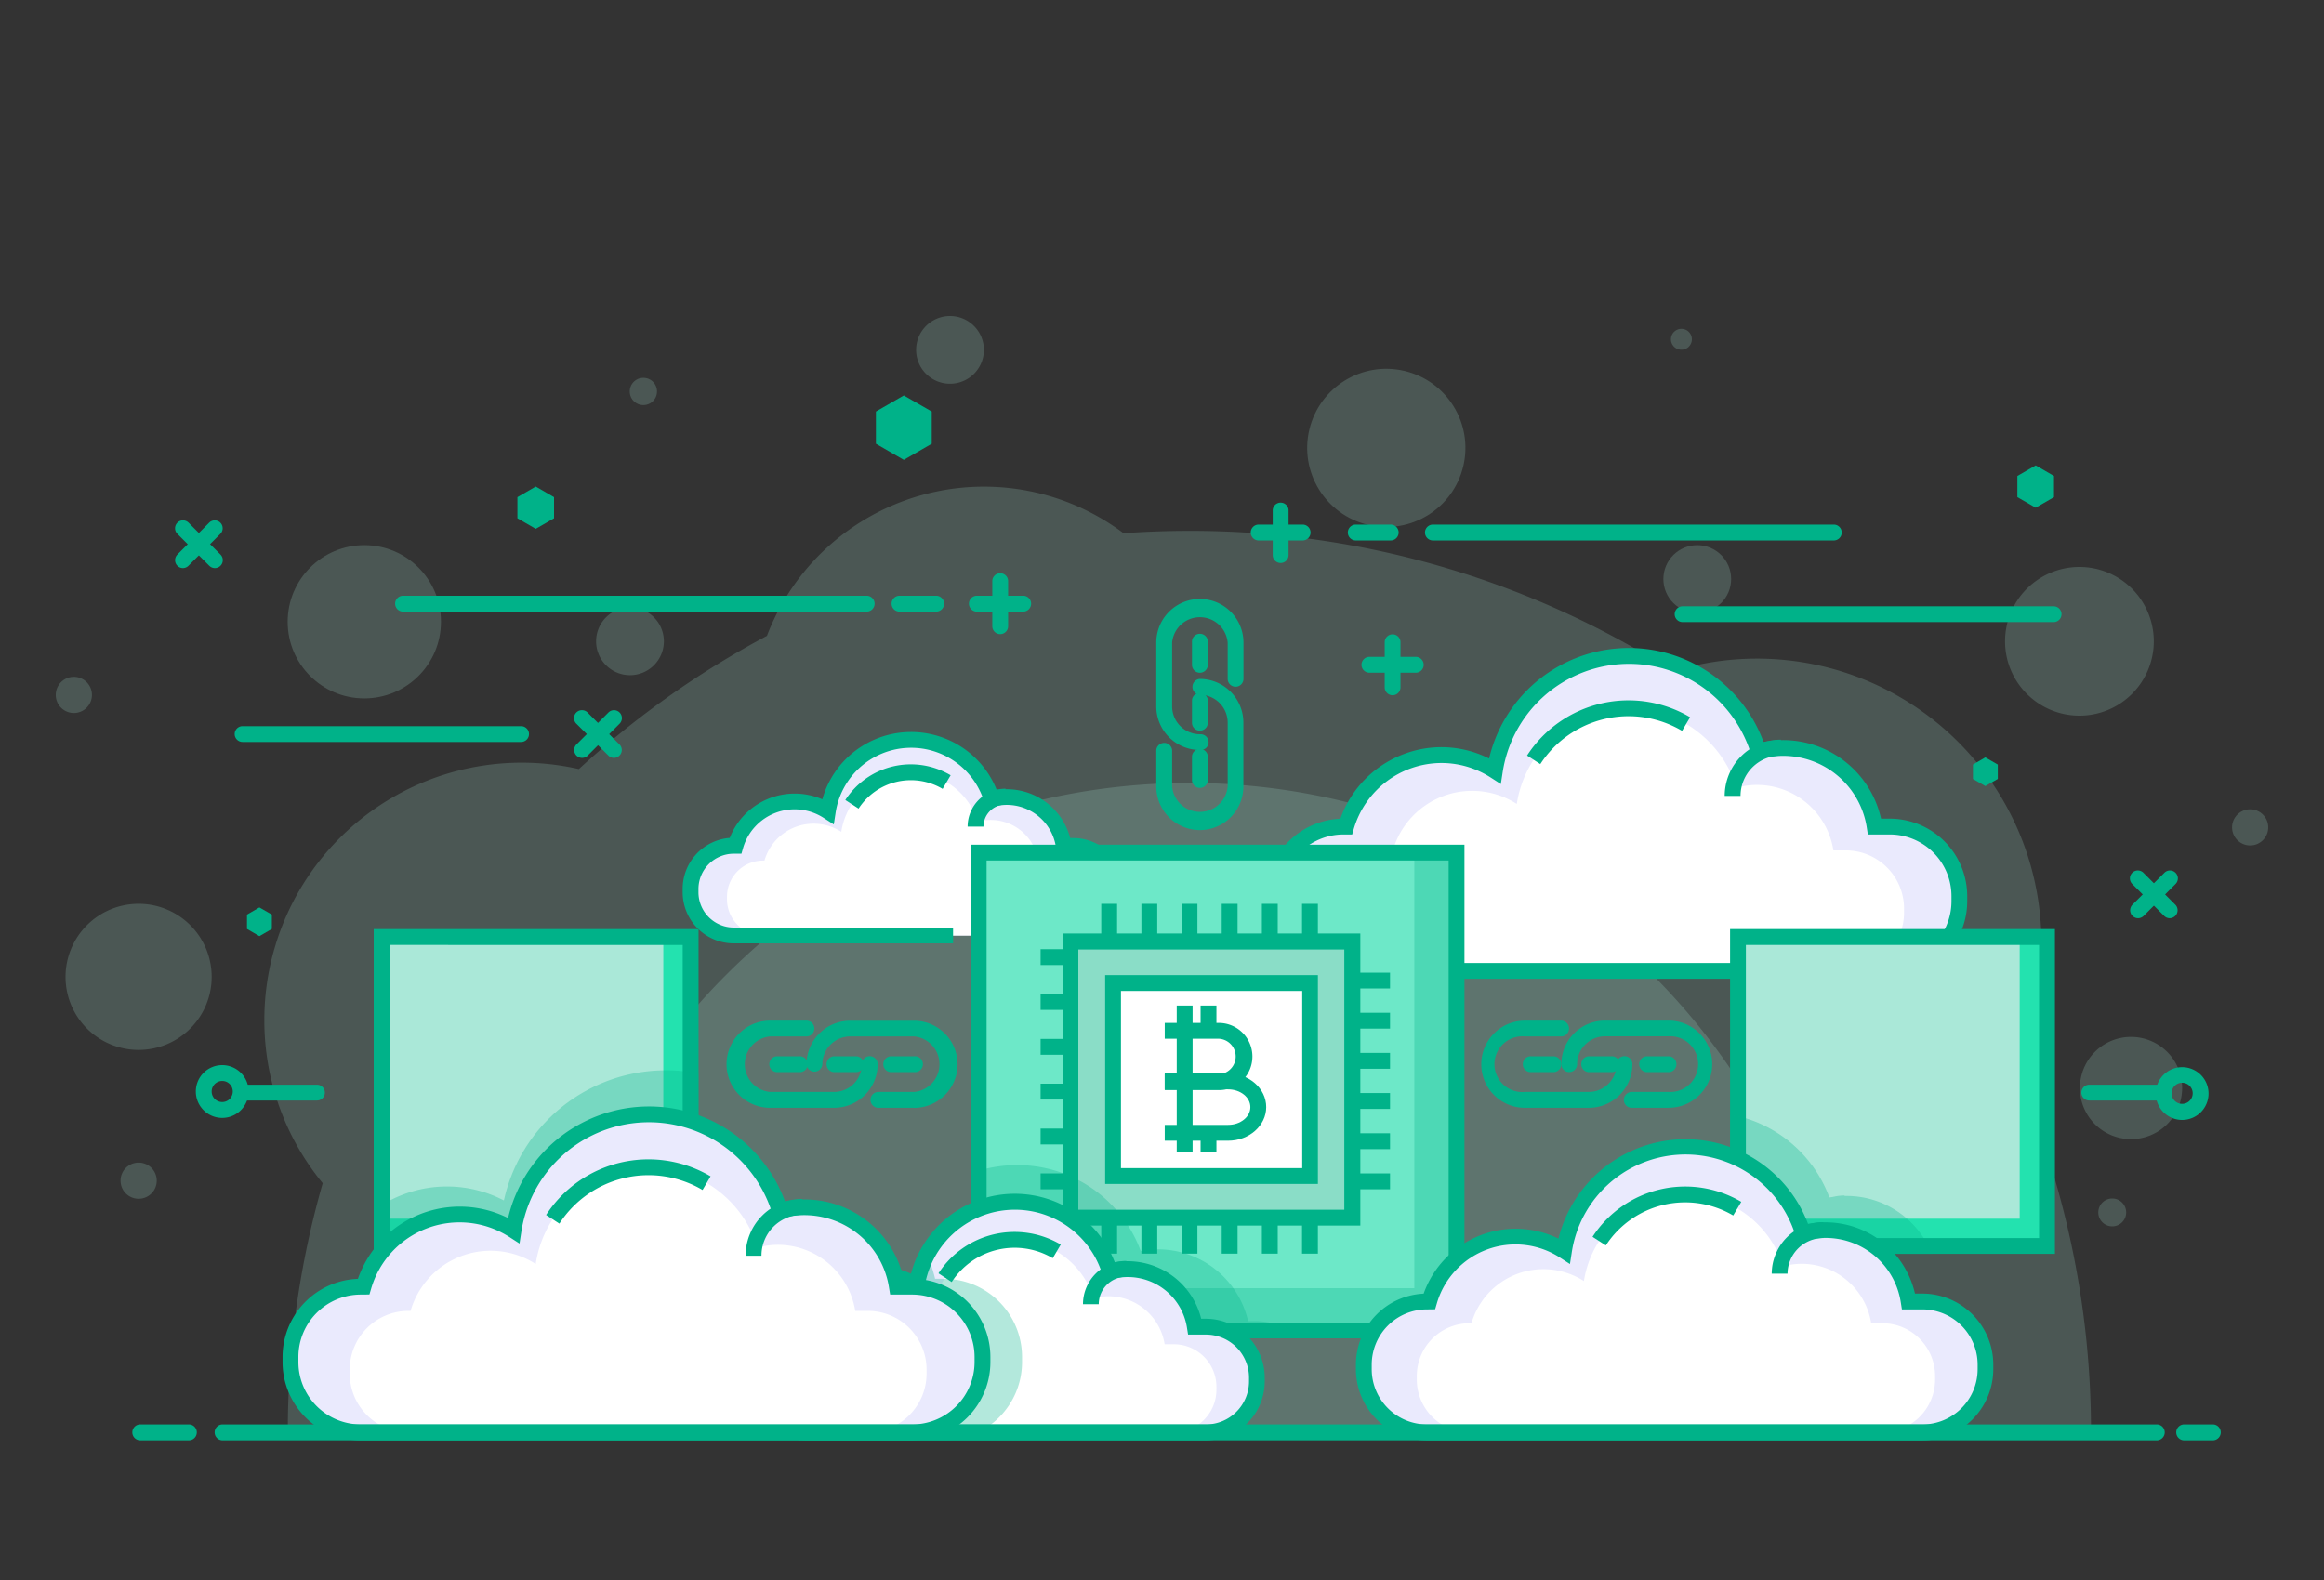 <svg id="Layer_1" data-name="Layer 1" xmlns="http://www.w3.org/2000/svg" viewBox="0 0 500 340"><rect x="0" y="0" width="500" height="340" fill="#333333" stroke="none"/><defs><style>.cls-1{opacity:.2}.cls-2{fill:#aae8d8}.cls-3{fill:#eaeafd}.cls-4{fill:#fff}.cls-5{fill:#00b289}.cls-6{fill:#23e2af}.cls-8{opacity:.3}</style></defs><g class="cls-1"><path class="cls-2" d="M449.87 308.22a193.23 193.23 0 0 0-16.7-78.82 61.18 61.18 0 0 0-73.26-84.93 193 193 0 0 0-104-30.23q-7.15 0-14.18.51A50 50 0 0 0 165 136.83a195 195 0 0 0-40.46 28.67 55.38 55.38 0 0 0-67.67 54 55.12 55.12 0 0 0 12.56 35.11 194 194 0 0 0-7.51 53.61Z"/></g><g class="cls-1"><path class="cls-2" d="M396.8 308.22a140.92 140.92 0 0 0-281.83 0Z"/></g><g class="cls-1"><path class="cls-2" d="M469.48 234.18a11 11 0 1 1-11-11.05 11 11 0 0 1 11 11.05Z"/></g><g class="cls-1"><circle class="cls-2" cx="298.25" cy="96.37" r="17.02" transform="rotate(-76.67 298.263 96.372)"/></g><g class="cls-1"><path class="cls-2" d="M142.83 138a7.29 7.29 0 1 1-7.29-7.29 7.29 7.29 0 0 1 7.29 7.29Z"/></g><g class="cls-1"><circle class="cls-2" cx="365.16" cy="124.6" r="7.29"/></g><g class="cls-1"><path class="cls-2" d="M211.68 75.29a7.29 7.29 0 1 1-7.29-7.29 7.29 7.29 0 0 1 7.29 7.29Z"/></g><g class="cls-1"><path class="cls-2" d="M457.44 260.9a3 3 0 1 1-3-3 3 3 0 0 1 3 3Z"/></g><g class="cls-1"><path class="cls-2" d="M364 73a2.25 2.25 0 1 1-2.24-2.24A2.24 2.24 0 0 1 364 73Z"/></g><g class="cls-1"><path class="cls-2" d="M141.35 84.24a2.93 2.93 0 1 1-2.92-2.93 2.92 2.92 0 0 1 2.92 2.93Z"/></g><g class="cls-1"><path class="cls-2" d="M19.78 149.54a3.89 3.89 0 1 1-3.89-3.89 3.89 3.89 0 0 1 3.89 3.89Z"/></g><g class="cls-1"><circle class="cls-2" cx="484.11" cy="178.04" r="3.89"/></g><g class="cls-1"><circle class="cls-2" cx="78.38" cy="133.8" r="16.49"/></g><g class="cls-1"><path class="cls-2" d="M33.72 254.06a3.89 3.89 0 1 1-3.89-3.88 3.89 3.89 0 0 1 3.89 3.88Z"/></g><g class="cls-1"><path class="cls-2" d="M463.38 138a16 16 0 1 1-16-16 16 16 0 0 1 16 16Z"/></g><g class="cls-1"><path class="cls-2" d="M45.54 210.2a15.72 15.72 0 1 1-15.71-15.71 15.71 15.71 0 0 1 15.71 15.71Z"/></g><path class="cls-3" d="M289.05 177.87h.58a21.29 21.29 0 0 1 32-12 29.18 29.18 0 0 1 56.71-4.2 20 20 0 0 1 25 16.2h3.26a15 15 0 0 1 15 15v1.1a15 15 0 0 1-15 15H289.05a15 15 0 0 1-15-15v-1.1a15 15 0 0 1 15-15Z"/><path class="cls-4" d="M299.18 183h.49a17.76 17.76 0 0 1 26.66-10 24.33 24.33 0 0 1 47.28-3.5 16.64 16.64 0 0 1 20.84 13.5h2.72a12.52 12.52 0 0 1 12.48 12.48v.92a12.52 12.52 0 0 1-12.48 12.49h-98a12.52 12.52 0 0 1-12.48-12.49v-.92A12.52 12.52 0 0 1 299.18 183Z"/><path class="cls-5" d="m331.39 164.43-2.85-1.85a26 26 0 0 1 35.08-8.24l-1.73 2.93a22.63 22.63 0 0 0-30.5 7.16Z"/><path class="cls-5" d="M406.58 210.62H289.05a16.7 16.7 0 0 1-16.68-16.68v-1.1a16.69 16.69 0 0 1 16-16.66 23.15 23.15 0 0 1 21.72-15.4 22.9 22.9 0 0 1 10.28 2.44 30.89 30.89 0 0 1 59.05-3.56 21.3 21.3 0 0 1 4.09-.4 21.61 21.61 0 0 1 21.19 16.9h1.86a16.7 16.7 0 0 1 16.68 16.68v1.1a16.7 16.7 0 0 1-16.66 16.68Zm-117.53-31.05a13.28 13.28 0 0 0-13.27 13.27v1.1a13.29 13.29 0 0 0 13.27 13.28h117.53a13.29 13.29 0 0 0 13.27-13.28v-1.1a13.28 13.28 0 0 0-13.27-13.27h-4.72l-.22-1.44a18.2 18.2 0 0 0-22.88-14.81l-1.58.42-.48-1.56a27.48 27.48 0 0 0-53.4 3.95l-.4 2.59-2.21-1.42a19.51 19.51 0 0 0-10.58-3.11 19.71 19.71 0 0 0-18.84 14.15l-.36 1.23Z"/><path class="cls-5" d="M374.47 171.27h-3.41a12.12 12.12 0 0 1 12.1-12.1v3.41a8.7 8.7 0 0 0-8.69 8.69Z"/><path class="cls-3" d="M157.87 182h.37a13.22 13.22 0 0 1 19.87-7.45 18.13 18.13 0 0 1 35.23-2.61 12.28 12.28 0 0 1 3.23-.44 12.46 12.46 0 0 1 12.3 10.5h2a9.33 9.33 0 0 1 9.3 9.3v.7a9.33 9.33 0 0 1-9.3 9.3h-73a9.33 9.33 0 0 1-9.3-9.3v-.69a9.33 9.33 0 0 1 9.3-9.31Z"/><path class="cls-4" d="M164.17 185.19h.3A11 11 0 0 1 181 179a15.11 15.11 0 0 1 29.37-2.17 10.33 10.33 0 0 1 13 8.39h1.69a7.78 7.78 0 0 1 7.75 7.75v.57a7.78 7.78 0 0 1-7.75 7.76h-60.89a7.78 7.78 0 0 1-7.76-7.76v-.57a7.78 7.78 0 0 1 7.76-7.78Z"/><path class="cls-5" d="m184.72 174-2.85-1.85a16.79 16.79 0 0 1 22.66-5.32l-1.73 2.93a13.41 13.41 0 0 0-18.08 4.24Z"/><path class="cls-5" d="M230.9 203h-12.14v-3.4h12.14a7.6 7.6 0 0 0 7.59-7.6v-.69a7.6 7.6 0 0 0-7.59-7.6h-3.49l-.23-1.43a10.68 10.68 0 0 0-13.4-8.69l-1.58.43-.49-1.57a16.43 16.43 0 0 0-31.92 2.37l-.4 2.59-2.2-1.42a11.54 11.54 0 0 0-17.32 6.49l-.35 1.23h-1.65a7.61 7.61 0 0 0-7.6 7.6v.69a7.61 7.61 0 0 0 7.6 7.6h47.18v3.4h-47.18a11 11 0 0 1-11-11v-.69a11 11 0 0 1 10.13-11 15 15 0 0 1 19.92-8.31 19.84 19.84 0 0 1 37.53-2 14.1 14.1 0 0 1 15.8 10.34h.65a11 11 0 0 1 11 11v.66a11 11 0 0 1-11 11Z"/><path class="cls-5" d="M211.59 177.88h-3.41a8.17 8.17 0 0 1 8.16-8.16v3.41a4.75 4.75 0 0 0-4.75 4.75Zm183.07-61.58h-86.5a1.71 1.71 0 0 1 0-3.41h86.5a1.71 1.71 0 0 1 0 3.41Zm-282.55 43.36H52.19a1.7 1.7 0 0 1 0-3.4h59.92a1.7 1.7 0 1 1 0 3.4Zm74.48-28.05h-100a1.71 1.71 0 0 1 0-3.41h100a1.71 1.71 0 0 1 0 3.41Zm14.95 0h-8.14a1.71 1.71 0 0 1 0-3.41h8.14a1.71 1.71 0 0 1 0 3.41Zm97.53-15.31h-7.51a1.71 1.71 0 0 1 0-3.41h7.51a1.71 1.71 0 1 1 0 3.41Zm-18.69 0h-9.71a1.71 1.71 0 0 1 0-3.41h9.71a1.71 1.71 0 0 1 0 3.41Z"/><path class="cls-5" d="M275.52 121.15a1.7 1.7 0 0 1-1.7-1.7v-9.71a1.71 1.71 0 0 1 3.41 0v9.71a1.71 1.71 0 0 1-1.71 1.7ZM220 131.61h-9.7a1.71 1.71 0 1 1 0-3.41h9.7a1.71 1.71 0 1 1 0 3.41Z"/><path class="cls-5" d="M215.19 136.46a1.7 1.7 0 0 1-1.7-1.7v-9.71a1.7 1.7 0 1 1 3.4 0v9.71a1.7 1.7 0 0 1-1.7 1.7Zm89.27 8.3h-9.7a1.71 1.71 0 1 1 0-3.41h9.7a1.71 1.71 0 1 1 0 3.41Z"/><path class="cls-5" d="M299.61 149.61a1.7 1.7 0 0 1-1.7-1.7v-9.71a1.7 1.7 0 0 1 3.4 0v9.71a1.7 1.7 0 0 1-1.7 1.7ZM460 197.59a1.71 1.71 0 0 1-1.21-2.91l6.87-6.87a1.7 1.7 0 1 1 2.4 2.41l-6.86 6.87a1.71 1.71 0 0 1-1.2.5Z"/><path class="cls-5" d="M466.81 197.59a1.69 1.69 0 0 1-1.2-.5l-6.87-6.87a1.7 1.7 0 1 1 2.41-2.41l6.86 6.87a1.71 1.71 0 0 1-1.2 2.91ZM39.37 122.25a1.71 1.71 0 0 1-1.21-2.91l6.84-6.86a1.7 1.7 0 0 1 2.41 2.4l-6.87 6.87a1.71 1.71 0 0 1-1.17.5Z"/><path class="cls-5" d="M46.23 122.25a1.71 1.71 0 0 1-1.2-.5l-6.87-6.87a1.7 1.7 0 0 1 2.41-2.4l6.87 6.86a1.71 1.71 0 0 1-1.21 2.91Zm79.01 40.84a1.7 1.7 0 0 1-1.21-2.9l6.87-6.87a1.7 1.7 0 1 1 2.4 2.41l-6.86 6.86a1.66 1.66 0 0 1-1.2.5Z"/><path class="cls-5" d="M132.1 163.09a1.65 1.65 0 0 1-1.2-.5l-6.9-6.86a1.7 1.7 0 1 1 2.41-2.41l6.86 6.87a1.68 1.68 0 0 1 0 2.4 1.65 1.65 0 0 1-1.17.5ZM58.49 199.9l-2.68 1.55-2.67-1.55v-3.09l2.67-1.54 2.68 1.54v3.09zm371.33-32.28-2.68 1.54-2.67-1.54v-3.09l2.67-1.55 2.68 1.55v3.09zM200.46 95.49l-6.01 3.47-6-3.47v-6.93l6-3.46 6.01 3.46v6.93zm-81.26 16.04-3.94 2.27-3.94-2.27v-4.55l3.94-2.28 3.94 2.28v4.55zm322.71-4.55-3.94 2.27-3.94-2.27v-4.55l3.94-2.28 3.94 2.28v4.55zm-.09 26.89H362a1.7 1.7 0 1 1 0-3.4h79.83a1.7 1.7 0 1 1 0 3.4ZM47.81 240.56a5.68 5.68 0 1 1 5.68-5.68 5.69 5.69 0 0 1-5.68 5.68Zm0-7.95a2.27 2.27 0 1 0 2.27 2.27 2.27 2.27 0 0 0-2.27-2.27ZM469.48 241a5.68 5.68 0 1 1 5.68-5.68 5.68 5.68 0 0 1-5.68 5.68Zm0-8a2.27 2.27 0 1 0 2.27 2.27 2.27 2.27 0 0 0-2.27-2.27Zm-127.68 5.39h-13.73a9.38 9.38 0 1 1 0-18.76h7.8a1.7 1.7 0 1 1 0 3.4h-7.8a6 6 0 1 0 0 11.95h13.73a6 6 0 0 0 6-6 1.7 1.7 0 1 1 3.4 0 9.39 9.39 0 0 1-9.4 9.41Z"/><path class="cls-5" d="M359 238.39h-7.8a1.71 1.71 0 1 1 0-3.41h7.8a6 6 0 1 0 0-11.98h-13.69a6 6 0 0 0-6 6 1.7 1.7 0 0 1-3.4 0 9.38 9.38 0 0 1 9.38-9.38H359a9.38 9.38 0 0 1 0 18.76Z"/><path class="cls-5" d="M334.32 230.71h-4.85a1.71 1.71 0 1 1 0-3.41h4.85a1.71 1.71 0 0 1 0 3.41Zm24.78 0h-4.85a1.71 1.71 0 0 1 0-3.41h4.85a1.71 1.71 0 0 1 0 3.41Zm-12.47 0h-4.85a1.71 1.71 0 0 1 0-3.41h4.85a1.71 1.71 0 1 1 0 3.41Zm-88.48-52.08a9.39 9.39 0 0 1-9.38-9.38v-7.81a1.71 1.71 0 0 1 3.41 0v7.81a6 6 0 0 0 11.95 0v-13.74a6 6 0 0 0-6-6 1.71 1.71 0 0 1 0-3.41 9.39 9.39 0 0 1 9.38 9.38v13.74a9.39 9.39 0 0 1-9.36 9.41Z"/><path class="cls-5" d="M258.15 161.39a9.39 9.39 0 0 1-9.38-9.38v-13.74a9.38 9.38 0 0 1 18.76 0v7.81a1.7 1.7 0 1 1-3.4 0v-7.81a6 6 0 0 0-11.95 0V152a6 6 0 0 0 6 6 1.71 1.71 0 1 1 0 3.41Z"/><path class="cls-5" d="M258.15 169.55a1.7 1.7 0 0 1-1.7-1.7V163a1.71 1.71 0 1 1 3.41 0v4.85a1.71 1.71 0 0 1-1.71 1.7Zm0-24.78a1.7 1.7 0 0 1-1.7-1.7v-4.85a1.71 1.71 0 1 1 3.41 0v4.85a1.71 1.71 0 0 1-1.71 1.7Zm0 12.46a1.7 1.7 0 0 1-1.7-1.7v-4.85a1.71 1.71 0 0 1 3.41 0v4.85a1.71 1.71 0 0 1-1.71 1.7Zm-78.72 81.16h-13.74a9.38 9.38 0 0 1 0-18.76h7.81a1.7 1.7 0 0 1 0 3.4h-7.81a6 6 0 0 0 0 11.95h13.74a6 6 0 0 0 6-6 1.7 1.7 0 1 1 3.4 0 9.39 9.39 0 0 1-9.4 9.41Z"/><path class="cls-5" d="M196.67 238.39h-7.81a1.71 1.71 0 0 1 0-3.41h7.81a6 6 0 0 0 0-11.95h-13.74a6 6 0 0 0-6 6 1.71 1.71 0 0 1-3.41 0 9.39 9.39 0 0 1 9.38-9.38h13.74a9.38 9.38 0 1 1 0 18.76Z"/><path class="cls-5" d="M171.94 230.71h-4.85a1.71 1.71 0 0 1 0-3.41h4.85a1.71 1.71 0 1 1 0 3.41Zm24.78 0h-4.84a1.71 1.71 0 1 1 0-3.41h4.84a1.71 1.71 0 1 1 0 3.41Zm-12.46 0h-4.85a1.71 1.71 0 0 1 0-3.41h4.85a1.71 1.71 0 0 1 0 3.41Z"/><path class="cls-2" d="M373.92 201.64h66.48v66.48h-66.48z"/><path class="cls-6" d="M434.53 201.64v60.61h-60.61v5.87h66.48v-66.48h-5.87z"/><path class="cls-5" d="M442.11 269.82h-69.89v-69.89h69.89Zm-66.49-3.4h63.08v-63.08h-63.08Z"/><path class="cls-2" d="M82.1 201.64h66.48v66.48H82.1z"/><path class="cls-6" d="M142.71 201.64v60.61H82.1v5.87h66.49v-66.48h-5.88z"/><path class="cls-5" d="M150.29 269.82H80.4v-69.89h69.89Zm-66.48-3.4h63.07v-63.08H83.81Z"/><path style="fill:#6de8c8" d="M210.55 183.47h102.82v102.82H210.55z"/><g class="cls-8"><path class="cls-5" d="M304.29 183.47v93.73h-93.74v9.09h102.82V183.47h-9.08z"/></g><path class="cls-5" d="M315.07 288H208.85V181.77h106.22Zm-102.81-3.4h99.41v-99.43h-99.41Z"/><g class="cls-8"><path class="cls-5" d="M150.29 231a36.31 36.31 0 0 0-6.88-.68 35.69 35.69 0 0 0-35 28 26.51 26.51 0 0 0-28 2.18v9.31h69.89Z"/></g><g class="cls-8"><path class="cls-5" d="M397.19 257.35h-.34v-.1a11.17 11.17 0 0 0-2.53.32l-.74.1a28 28 0 0 0-21.36-17.85v30h43.41a19.76 19.76 0 0 0-18.44-12.47Z"/></g><path class="cls-3" d="M307 280.06h.53a19.32 19.32 0 0 1 29-10.88 26.46 26.46 0 0 1 51.43-3.81 18.43 18.43 0 0 1 4.73-.64 18.17 18.17 0 0 1 17.94 15.33h3a13.62 13.62 0 0 1 13.58 13.58v1a13.62 13.62 0 0 1-13.58 13.58H307a13.62 13.62 0 0 1-13.58-13.58v-1A13.62 13.62 0 0 1 307 280.06Z"/><path class="cls-4" d="M316.14 284.75h.44a16.11 16.11 0 0 1 24.19-9.08 22.07 22.07 0 0 1 42.88-3.17 15 15 0 0 1 3.93-.54 15.15 15.15 0 0 1 15 12.79H405a11.36 11.36 0 0 1 11.33 11.32v.83A11.36 11.36 0 0 1 405 308.22h-88.86a11.35 11.35 0 0 1-11.32-11.32v-.83a11.35 11.35 0 0 1 11.32-11.32Z"/><path class="cls-5" d="m345.49 268-2.86-1.85a23.76 23.76 0 0 1 32-7.53l-1.74 2.94a20.34 20.34 0 0 0-27.4 6.44Z"/><path class="cls-5" d="M413.55 309.93H307a15.3 15.3 0 0 1-15.28-15.29v-1a15.29 15.29 0 0 1 14.57-15.26 21 21 0 0 1 29-11.84 28.18 28.18 0 0 1 53.71-3.17 19.34 19.34 0 0 1 3.61-.34A19.76 19.76 0 0 1 412 278.36h1.56a15.31 15.31 0 0 1 15.29 15.28v1a15.31 15.31 0 0 1-15.3 15.29ZM307 281.77a11.89 11.89 0 0 0-11.88 11.87v1A11.89 11.89 0 0 0 307 306.52h106.6a11.89 11.89 0 0 0 11.88-11.88v-1a11.89 11.89 0 0 0-11.88-11.87h-4.41l-.23-1.44a16.35 16.35 0 0 0-20.6-13.33l-1.58.42-.49-1.56a24.76 24.76 0 0 0-48.12 3.56l-.4 2.59-2.2-1.42a17.61 17.61 0 0 0-26.45 9.93l-.36 1.23Z"/><path class="cls-5" d="M384.58 274.08h-3.4A11.14 11.14 0 0 1 392.31 263v3.41a7.73 7.73 0 0 0-7.73 7.67ZM68.19 236.82H52.33a1.7 1.7 0 1 1 0-3.4h15.86a1.7 1.7 0 1 1 0 3.4Zm397.18 0H449.5a1.7 1.7 0 0 1 0-3.4h15.87a1.7 1.7 0 0 1 0 3.4Zm-241.49-32.57h6.45v3.41h-6.45zm0 9.66h6.45v3.41h-6.45zm0 9.65h6.45v3.41h-6.45zm0 9.64h6.45v3.41h-6.45zm0 9.65h6.45v3.41h-6.45zm0 9.66h6.45v3.41h-6.45zm67.09-43.21h8.09v3.41h-8.09zm0 8.64h8.09v3.41h-8.09zm0 8.64h8.09v3.41h-8.09zm0 8.64h8.09v3.41h-8.09zm0 8.65h8.09v3.41h-8.09zm0 8.64h8.09v3.41h-8.09zm-54.04-58.02h3.41v8.09h-3.41zm8.64 0h3.41v8.09h-3.41zm8.64 0h3.41v8.09h-3.41zm8.64 0h3.41v8.09h-3.41zm8.64 0h3.41v8.09h-3.41zm8.64 0h3.41v8.09h-3.41zm-43.2 67.53h3.41v7.76h-3.41zm8.64 0h3.41v7.76h-3.41zm8.64 0h3.41v7.76h-3.41zm8.64 0h3.41v7.76h-3.41zm8.64 0h3.41v7.76h-3.41zm8.64 0h3.41v7.76h-3.41z"/><path style="fill:#8addc7" d="M230.33 202.58h60.63v59.44h-60.63z"/><path class="cls-4" d="M239.47 211.54h42.36v41.53h-42.36z"/><path class="cls-5" d="M292.67 263.73h-64v-62.85h64ZM232 260.32h57.22v-56H232Z"/><path class="cls-5" d="M283.54 254.77h-45.77v-44.94h45.77Zm-42.37-3.4h39v-38.13h-39Z"/><path class="cls-5" d="M262.22 234.58h-11.63v-3.41h11.63a3.83 3.83 0 0 0 0-7.65h-11.63v-3.4h11.63a7.23 7.23 0 0 1 0 14.46Z"/><path class="cls-5" d="M264.23 245.47h-13.64v-3.41h13.64c2.64 0 4.78-1.71 4.78-3.82s-2.14-3.82-4.78-3.82h-13.64V231h13.64c4.52 0 8.19 3.24 8.19 7.23s-3.67 7.24-8.19 7.24Z"/><path class="cls-5" d="M253.17 216.38h3.41v31.52h-3.41zm5.13 0h3.41v5.44h-3.41zm0 27.39h3.41v4.12h-3.41z"/><g class="cls-8"><path class="cls-5" d="M270.11 284.3h-1.58a19.9 19.9 0 0 0-19.48-15.45h-.34v-.1a11.43 11.43 0 0 0-2.56.32c-.24 0-.49.06-.74.11a28.24 28.24 0 0 0-26.6-18.46 28.6 28.6 0 0 0-10 1.79V288h71.24a15.3 15.3 0 0 0-9.94-3.7Z"/></g><path class="cls-3" d="M173.38 285.48h.42a15.61 15.61 0 0 1 23.43-8.78 21.37 21.37 0 0 1 41.53-3.08 14.61 14.61 0 0 1 18.3 11.86h2.39a11 11 0 0 1 11 11v.81a11 11 0 0 1-11 11h-86.07a11 11 0 0 1-11-11v-.81a11 11 0 0 1 11-11Z"/><path class="cls-4" d="M180.8 289.27h.35a13 13 0 0 1 19.53-7.33 17.81 17.81 0 0 1 34.62-2.56 12 12 0 0 1 3.19-.44 12.25 12.25 0 0 1 12.08 10.33h2a9.16 9.16 0 0 1 9.14 9.14v.67a9.16 9.16 0 0 1-9.14 9.14H180.8a9.17 9.17 0 0 1-9.15-9.14v-.67a9.17 9.17 0 0 1 9.15-9.14Z"/><path class="cls-5" d="m204.77 275.89-2.86-1.89a19.51 19.51 0 0 1 26.31-6.18l-1.73 2.93a16.12 16.12 0 0 0-21.72 5.1Z"/><path class="cls-5" d="M259.45 309.93h-86.07a12.68 12.68 0 0 1-12.67-12.67v-.81a12.69 12.69 0 0 1 11.86-12.64 17.42 17.42 0 0 1 16.23-11.3 17.24 17.24 0 0 1 7.2 1.59 23.08 23.08 0 0 1 43.85-2.46 16.28 16.28 0 0 1 18.58 12.14h1a12.68 12.68 0 0 1 12.67 12.67v.81a12.68 12.68 0 0 1-12.65 12.67Zm-86.07-22.74a9.27 9.27 0 0 0-9.27 9.26v.81a9.27 9.27 0 0 0 9.27 9.26h86.07a9.27 9.27 0 0 0 9.27-9.26v-.81a9.27 9.27 0 0 0-9.27-9.26h-3.84l-.23-1.44a12.89 12.89 0 0 0-16.18-10.48l-1.58.42-.49-1.56a19.67 19.67 0 0 0-38.22 2.87l-.4 2.59-2.2-1.42a13.9 13.9 0 0 0-20.87 7.83l-.36 1.23Z"/><path class="cls-5" d="M236.39 280.65H233a9.33 9.33 0 0 1 9.32-9.31v3.4a5.92 5.92 0 0 0-5.93 5.91Z"/><g class="cls-8"><path class="cls-5" d="M219.89 293.11V292a16.83 16.83 0 0 0-16.82-16.82h-1.89a21.62 21.62 0 0 0-2.8-6.82 23.43 23.43 0 0 0-2.38 5.74 17.24 17.24 0 0 0-7.22-1.59 17.42 17.42 0 0 0-16.23 11.3 12.69 12.69 0 0 0-11.86 12.64v.81a12.68 12.68 0 0 0 12.67 12.67h29.69a16.84 16.84 0 0 0 16.84-16.82Z"/></g><path class="cls-3" d="M77.61 276.88h.59a21.5 21.5 0 0 1 32.29-12.11 29.46 29.46 0 0 1 57.24-4.24A20.17 20.17 0 0 1 193 276.88h3.3A15.16 15.16 0 0 1 211.37 292v1.11a15.16 15.16 0 0 1-15.11 15.11H77.61a15.16 15.16 0 0 1-15.11-15.11V292a15.16 15.16 0 0 1 15.11-15.12Z"/><path class="cls-4" d="M87.84 282.09h.49A17.93 17.93 0 0 1 115.25 272a24.56 24.56 0 0 1 47.75-3.54 17.16 17.16 0 0 1 4.39-.59A16.87 16.87 0 0 1 184 282.09h2.75a12.64 12.64 0 0 1 12.6 12.6v.93a12.64 12.64 0 0 1-12.6 12.6H87.84a12.64 12.64 0 0 1-12.6-12.6v-.93a12.64 12.64 0 0 1 12.6-12.6Z"/><path class="cls-5" d="m120.35 263.31-2.86-1.86a26.24 26.24 0 0 1 35.39-8.31l-1.73 2.93a22.85 22.85 0 0 0-30.8 7.24Z"/><path class="cls-5" d="M196.26 309.93H77.61a16.84 16.84 0 0 1-16.82-16.82V292A16.84 16.84 0 0 1 77 275.19a23.22 23.22 0 0 1 32.31-13.08 31.16 31.16 0 0 1 59.58-3.59 21.83 21.83 0 0 1 25.52 16.66h1.89A16.84 16.84 0 0 1 213.08 292v1.11a16.84 16.84 0 0 1-16.82 16.82ZM77.61 278.58A13.43 13.43 0 0 0 64.2 292v1.11a13.43 13.43 0 0 0 13.41 13.41h118.65a13.43 13.43 0 0 0 13.41-13.41V292a13.43 13.43 0 0 0-13.41-13.42h-4.75l-.23-1.43a18.42 18.42 0 0 0-23.11-15l-1.58.43-.48-1.57a27.76 27.76 0 0 0-53.94 4l-.4 2.59-2.2-1.42a19.81 19.81 0 0 0-29.73 11.16l-.36 1.22Z"/><path class="cls-5" d="M163.83 270.22h-3.41A12.2 12.2 0 0 1 172.61 258v3.4a8.79 8.79 0 0 0-8.78 8.82Zm300.06 39.71H47.76a1.71 1.71 0 0 1 0-3.41h416.13a1.71 1.71 0 1 1 0 3.41Zm12.32 0h-6.16a1.71 1.71 0 1 1 0-3.41h6.16a1.71 1.71 0 0 1 0 3.41Zm-435.71 0H30.05a1.71 1.71 0 0 1 0-3.41H40.5a1.71 1.71 0 1 1 0 3.41Z"/></svg>